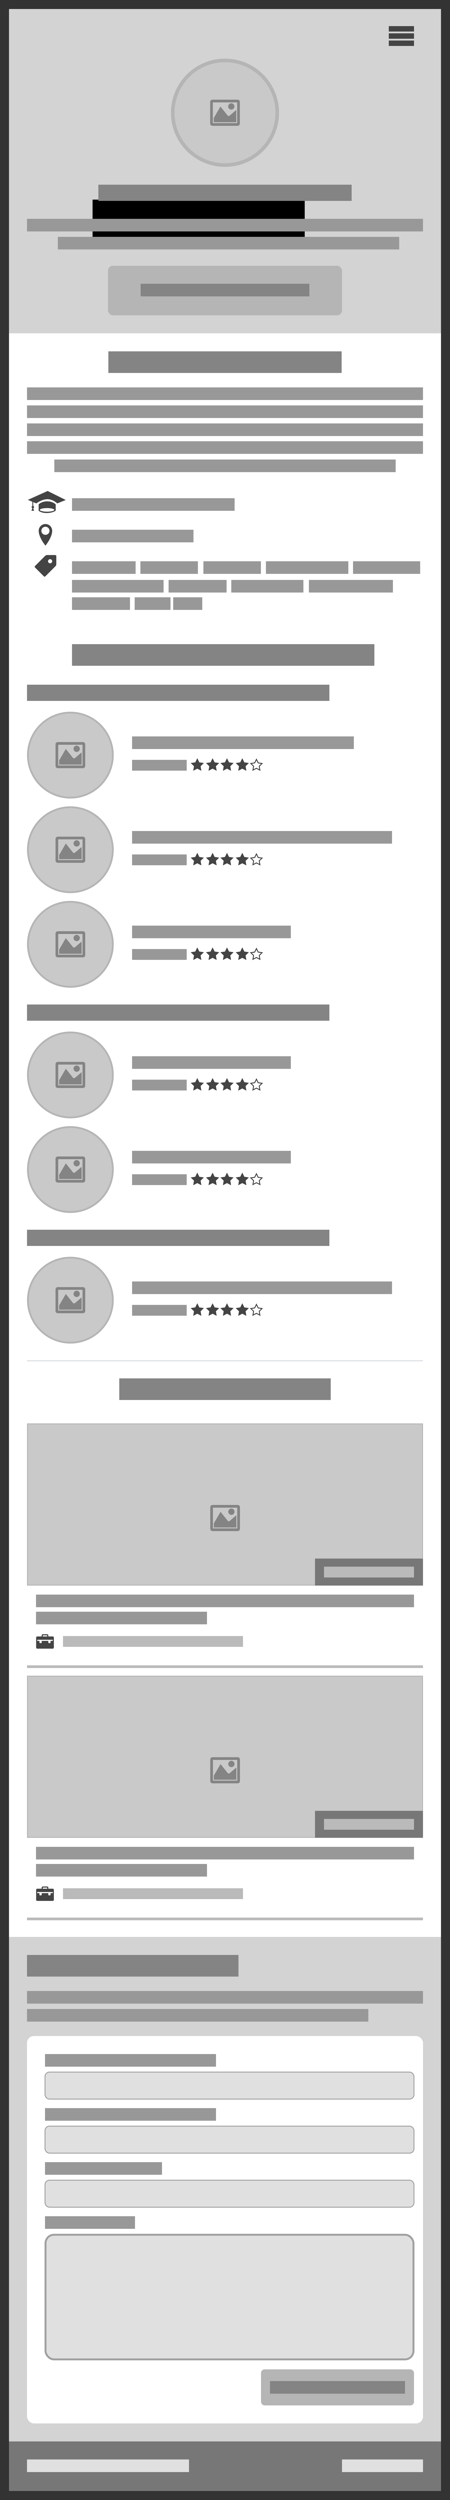 <?xml version="1.0" encoding="UTF-8" standalone="no"?>
<!-- Created with Inkscape (http://www.inkscape.org/) -->

<svg
   xmlns:dc="http://purl.org/dc/elements/1.1/"
   xmlns:cc="http://creativecommons.org/ns#"
   xmlns:rdf="http://www.w3.org/1999/02/22-rdf-syntax-ns#"
   xmlns:svg="http://www.w3.org/2000/svg"
   xmlns="http://www.w3.org/2000/svg"
   xmlns:sodipodi="http://sodipodi.sourceforge.net/DTD/sodipodi-0.dtd"
   xmlns:inkscape="http://www.inkscape.org/namespaces/inkscape"
   width="500"
   height="2775"
   viewBox="0 0 500 2775"
   id="svg2"
   version="1.1"
   inkscape:version="0.91pre4 r13712"
   sodipodi:docname="profile-mobile.svg">
  <rect x="0" y="0" width="500" height="2775" fill="#333333" stroke="none"/>
  <defs
     id="defs4" />
  <sodipodi:namedview
     id="base"
     pagecolor="#ababab"
     bordercolor="#666666"
     borderopacity="1.0"
     inkscape:pageopacity="1"
     inkscape:pageshadow="2"
     inkscape:zoom="0.7"
     inkscape:cx="316.91085"
     inkscape:cy="187.93918"
     inkscape:document-units="px"
     inkscape:current-layer="g4149"
     showgrid="true"
     showguides="true"
     inkscape:guide-bbox="true"
     inkscape:snap-grids="true"
     units="px"
     fit-margin-top="10"
     fit-margin-left="10"
     fit-margin-right="10"
     fit-margin-bottom="10"
     objecttolerance="10000"
     guidetolerance="10000"
     inkscape:window-width="1366"
     inkscape:window-height="705"
     inkscape:window-x="-8"
     inkscape:window-y="-8"
     inkscape:window-maximized="1"
     inkscape:snap-bbox="true"
     inkscape:bbox-paths="true"
     inkscape:bbox-nodes="true"
     inkscape:snap-bbox-edge-midpoints="true">
    <inkscape:grid
       type="xygrid"
       id="grid4138"
       originx="0"
       originy="705"
       dotted="true"
       snapvisiblegridlinesonly="true"
       visible="true"
       enabled="true" />
    <sodipodi:guide
       position="10,2765"
       orientation="1,0"
       id="guide4144" />
    <sodipodi:guide
       position="490,2765"
       orientation="1,0"
       id="guide4148" />
    <sodipodi:guide
       position="30,2005"
       orientation="1,0"
       id="guide4812" />
    <sodipodi:guide
       position="470,1991.012"
       orientation="1,0"
       id="guide4814" />
  </sodipodi:namedview>
  <g
     inkscape:label="Capa 1"
     inkscape:groupmode="layer"
     id="layer1"
     transform="translate(8,2.626)">
    <rect
       style="fill:#ffffff;fill-opacity:1;fill-rule:evenodd;stroke:#323232;stroke-width:0;stroke-linecap:butt;stroke-linejoin:miter;stroke-miterlimit:4;stroke-dasharray:none;stroke-opacity:1"
       id="rect3336"
       width="480"
       height="1780"
       x="2"
       y="367.374" />
    <rect
       style="fill:#d3d3d3;fill-opacity:1;stroke:none;stroke-width:0;stroke-miterlimit:4;stroke-dasharray:none;stroke-opacity:1"
       id="rect4150"
       width="480"
       height="360"
       x="2"
       y="-367.374"
       transform="scale(1,-1)" />
    <flowRoot
       xml:space="preserve"
       id="flowRoot4163"
       style="font-style:normal;font-weight:normal;font-size:40px;line-height:125%;font-family:sans-serif;letter-spacing:0px;word-spacing:0px;fill:#000000;fill-opacity:1;stroke:none;stroke-width:1px;stroke-linecap:butt;stroke-linejoin:miter;stroke-opacity:1"
       transform="translate(-8,-7.895)"><flowRegion
         id="flowRegion4165"><rect
           id="rect4167"
           width="235.714"
           height="51.429"
           x="102.857"
           y="226.84" /></flowRegion><flowPara
         id="flowPara4169" /></flowRoot>    <g
       id="g4836">
      <circle
         r="58.054"
         cy="122.526"
         cx="242"
         id="path4161"
         style="fill:#c9c9c9;fill-opacity:1;stroke:#b5b5b5;stroke-width:4;stroke-miterlimit:4;stroke-dasharray:none;stroke-opacity:1" />
      <g
         style="fill:#848484;fill-opacity:1;stroke:#848484;stroke-opacity:1"
         id="g3356"
         transform="translate(226,106.526)">
        <path
           id="path4"
           d="M 29.996,4 C 29.997,4.001 29.999,4.002 30,4.004 l 0,23.993 C 29.999,27.998 29.998,28 29.996,28.001 l -27.993,0 C 2.002,28 2,27.999 1.999,27.997 l 0,-23.993 C 2,4.003 2.001,4.001 2.003,4 L 29.996,4 Z M 30,2 2,2 C 0.9,2 0,2.9 0,4 l 0,24 c 0,1.1 0.9,2 2,2 l 28,0 c 1.1,0 2,-0.9 2,-2 L 32,4 C 32,2.9 31.1,2 30,2 l 0,0 z"
           inkscape:connector-curvature="0"
           style="fill:#848484;fill-opacity:1;stroke:#848484;stroke-opacity:1" />
        <path
           id="path6"
           d="m 26,9 c 0,1.657 -1.343,3 -3,3 -1.657,0 -3,-1.343 -3,-3 0,-1.657 1.343,-3 3,-3 1.657,0 3,1.343 3,3 z"
           inkscape:connector-curvature="0"
           style="fill:#848484;fill-opacity:1;stroke:#848484;stroke-opacity:1" />
        <path
           id="path8"
           d="m 28,26 -24,0 0,-4 7,-12 8,10 2,0 7,-6 z"
           inkscape:connector-curvature="0"
           style="fill:#848484;fill-opacity:1;stroke:#848484;stroke-opacity:1" />
      </g>
    </g>
    <rect
       style="fill:#848484;fill-opacity:1;stroke:none;stroke-width:0;stroke-miterlimit:4;stroke-dasharray:none;stroke-opacity:1"
       id="rect4189"
       width="281.429"
       height="18"
       x="101.286"
       y="202.373" />
    <g
       id="g4281"
       transform="matrix(1,0,0,1,-0.054,16)">
      <rect
         y="224.271"
         x="22.053"
         height="14"
         width="439.973"
         id="rect4189-0"
         style="fill:#989898;fill-opacity:1;stroke:none;stroke-width:0;stroke-miterlimit:4;stroke-dasharray:none;stroke-opacity:1" />
      <rect
         y="244.271"
         x="56.338"
         height="14"
         width="379.259"
         id="rect4189-0-4"
         style="fill:#989898;fill-opacity:1;stroke:none;stroke-width:0;stroke-miterlimit:4;stroke-dasharray:none;stroke-opacity:1" />
    </g>
    <rect
       style="fill:#b5b5b5;fill-opacity:1;stroke:none;stroke-width:0;stroke-miterlimit:4;stroke-dasharray:none;stroke-opacity:1"
       id="rect4223"
       width="260"
       height="55"
       x="112"
       y="292.374"
       ry="5.5" />
    <path
       inkscape:connector-curvature="0"
       style="fill:#444444"
       d="m 424,26.374 28,0 0,6 -28,0 z m 0,8 28,0 0,6 -28,0 z m 0,8 28,0 0,6 -28,0 z"
       id="path4-2" />
    <rect
       style="fill:#848484;fill-opacity:1;stroke:none;stroke-width:0;stroke-miterlimit:4;stroke-dasharray:none;stroke-opacity:1"
       id="rect4189-9"
       width="187.465"
       height="14"
       x="148.268"
       y="312.35" />
    <rect
       style="fill:#848484;fill-opacity:1;stroke:none;stroke-width:0;stroke-miterlimit:4;stroke-dasharray:none;stroke-opacity:1"
       id="rect4189-4"
       width="259.205"
       height="24"
       x="112.397"
       y="387.374" />
    <g
       id="g4390"
       transform="translate(-3.8181836e-6,-20.093)">
      <g
         transform="translate(-0.039,223.196)"
         id="g4281-8">
        <rect
           style="fill:#989898;fill-opacity:1;stroke:none;stroke-width:0;stroke-miterlimit:4;stroke-dasharray:none;stroke-opacity:1"
           id="rect4189-0-48"
           width="439.973"
           height="14"
           x="22.053"
           y="224.271" />
        <rect
           style="fill:#989898;fill-opacity:1;stroke:none;stroke-width:0;stroke-miterlimit:4;stroke-dasharray:none;stroke-opacity:1"
           id="rect4189-0-48-6"
           width="439.973"
           height="14"
           x="22.053"
           y="244.271" />
        <rect
           style="fill:#989898;fill-opacity:1;stroke:none;stroke-width:0;stroke-miterlimit:4;stroke-dasharray:none;stroke-opacity:1"
           id="rect4189-0-48-6-9"
           width="439.973"
           height="14"
           x="22.053"
           y="264.271" />
        <rect
           style="fill:#989898;fill-opacity:1;stroke:none;stroke-width:0;stroke-miterlimit:4;stroke-dasharray:none;stroke-opacity:1"
           id="rect4189-0-48-6-9-6"
           width="439.973"
           height="14"
           x="22.053"
           y="284.057" />
      </g>
      <rect
         style="fill:#989898;fill-opacity:1;stroke:none;stroke-width:0;stroke-miterlimit:4;stroke-dasharray:none;stroke-opacity:1"
         id="rect4189-0-4-1"
         width="379.259"
         height="14"
         x="52.371"
         y="527.534" />
    </g>
    <path
       inkscape:connector-curvature="0"
       style="fill:#444444"
       d="m 55.577,556.167 c 0,0 -4.592,-4.682 -10.92,-4.682 -6.183,0 -12.295,4.682 -12.295,4.682 l -3.433,-1.433 0,4.204 c 0.541,0.184 0.937,0.682 0.937,1.285 0,0.609 -0.404,1.108 -0.953,1.288 l 1.015,2.831 -2.996,0 1.024,-2.855 c -0.492,-0.209 -0.836,-0.695 -0.836,-1.264 0,-0.557 0.334,-1.031 0.811,-1.247 l 0,-4.659 -4.993,-2.082 21.969,-9.861 20.156,9.985 -9.486,3.808 z m -11.17,-2.31 c 6.366,0 9.486,3.37 9.486,3.37 l 0,6.99 c 0,0 -3.245,2.621 -9.985,2.621 -6.74,0 -8.987,-2.621 -8.987,-2.621 l 0,-6.99 c 0,0 3.12,-3.37 9.486,-3.37 z m -0.125,11.483 c 4.412,0 7.989,-0.895 7.989,-1.997 0,-1.102 -3.577,-1.997 -7.989,-1.997 -4.412,0 -7.988,0.895 -7.988,1.997 0,1.102 3.576,1.997 7.988,1.997 z"
       id="path4-3" />
    <rect
       style="fill:#989898;fill-opacity:1;stroke:none;stroke-width:0;stroke-miterlimit:4;stroke-dasharray:none;stroke-opacity:1"
       id="rect4189-0-4-1-7"
       width="180.687"
       height="14"
       x="72"
       y="550.374" />
    <path
       inkscape:connector-curvature="0"
       style="fill:#444444"
       d="m 42.486,579.045 c -4.142,0 -7.5,3.358 -7.5,7.5 0,7.5 7.5,16.5 7.5,16.5 0,0 7.5,-9 7.5,-16.5 0,-4.142 -3.358,-7.5 -7.5,-7.5 z m 0,12 c -2.486,0 -4.5,-2.014 -4.5,-4.5 0,-2.486 2.014,-4.5 4.5,-4.5 2.486,0 4.5,2.014 4.5,4.5 0,2.486 -2.014,4.5 -4.5,4.5 z"
       id="path4-4" />
    <rect
       style="fill:#989898;fill-opacity:1;stroke:none;stroke-width:0;stroke-miterlimit:4;stroke-dasharray:none;stroke-opacity:1"
       id="rect4189-0-4-1-7-3"
       width="134.973"
       height="14"
       x="72"
       y="585.374" />
    <path
       inkscape:connector-curvature="0"
       style="fill:#444444"
       d="m 53.413,613.463 -9.179,0 c -0.631,0 -1.512,0.365 -1.959,0.812 l -11.381,11.381 c -0.446,0.446 -0.446,1.176 0,1.622 l 9.851,9.851 c 0.446,0.446 1.176,0.446 1.622,0 l 11.381,-11.381 c 0.446,-0.446 0.812,-1.328 0.812,-1.959 l 0,-9.179 c 0,-0.631 -0.516,-1.147 -1.147,-1.147 z m -5.737,9.179 c -1.267,0 -2.295,-1.027 -2.295,-2.295 0,-1.267 1.027,-2.295 2.295,-2.295 1.267,0 2.295,1.027 2.295,2.295 0,1.267 -1.027,2.295 -2.295,2.295 z"
       id="path4-6" />
    <rect
       style="fill:#989898;fill-opacity:1;stroke:none;stroke-width:0;stroke-miterlimit:4;stroke-dasharray:none;stroke-opacity:1"
       id="rect4189-0-4-1-7-3-5"
       width="70.687"
       height="14"
       x="72"
       y="620.374" />
    <rect
       style="fill:#989898;fill-opacity:1;stroke:none;stroke-width:0;stroke-miterlimit:4;stroke-dasharray:none;stroke-opacity:1"
       id="rect4189-0-4-1-7-3-5-6"
       width="63.902"
       height="14"
       x="148"
       y="620.374" />
    <rect
       style="fill:#989898;fill-opacity:1;stroke:none;stroke-width:0;stroke-miterlimit:4;stroke-dasharray:none;stroke-opacity:1"
       id="rect4189-0-4-1-7-3-5-6-5"
       width="63.902"
       height="14"
       x="218"
       y="620.374" />
    <rect
       style="fill:#989898;fill-opacity:1;stroke:none;stroke-width:0;stroke-miterlimit:4;stroke-dasharray:none;stroke-opacity:1"
       id="rect4189-0-4-1-7-3-5-6-5-2"
       width="91.58"
       height="14"
       x="287.464"
       y="620.374" />
    <rect
       style="fill:#989898;fill-opacity:1;stroke:none;stroke-width:0;stroke-miterlimit:4;stroke-dasharray:none;stroke-opacity:1"
       id="rect4189-0-4-1-7-3-5-6-5-2-4"
       width="74.616"
       height="14"
       x="384.25"
       y="620.374" />
    <rect
       style="fill:#989898;fill-opacity:1;stroke:none;stroke-width:0;stroke-miterlimit:4;stroke-dasharray:none;stroke-opacity:1"
       id="rect4189-0-4-1-7-3-5-2"
       width="101.759"
       height="14"
       x="72"
       y="641.089" />
    <rect
       style="fill:#989898;fill-opacity:1;stroke:none;stroke-width:0;stroke-miterlimit:4;stroke-dasharray:none;stroke-opacity:1"
       id="rect4189-0-4-1-7-3-5-2-2"
       width="64.437"
       height="14"
       x="179.321"
       y="641.089" />
    <rect
       style="fill:#989898;fill-opacity:1;stroke:none;stroke-width:0;stroke-miterlimit:4;stroke-dasharray:none;stroke-opacity:1"
       id="rect4189-0-4-1-7-3-5-2-2-8"
       width="80.152"
       height="14"
       x="248.964"
       y="641.089" />
    <rect
       style="fill:#989898;fill-opacity:1;stroke:none;stroke-width:0;stroke-miterlimit:4;stroke-dasharray:none;stroke-opacity:1"
       id="rect4189-0-4-1-7-3-5-2-2-8-4"
       width="93.366"
       height="14"
       x="335.214"
       y="641.089" />
    <rect
       style="fill:#989898;fill-opacity:1;stroke:none;stroke-width:0;stroke-miterlimit:4;stroke-dasharray:none;stroke-opacity:1"
       id="rect4189-0-4-1-7-3-5-2-2-8-4-6"
       width="32.294"
       height="14"
       x="184.437"
       y="660.374" />
    <rect
       style="fill:#989898;fill-opacity:1;stroke:none;stroke-width:0;stroke-miterlimit:4;stroke-dasharray:none;stroke-opacity:1"
       id="rect4189-0-4-1-7-3-5-2-2-4"
       width="64.437"
       height="14"
       x="72"
       y="660.374" />
    <rect
       style="fill:#989898;fill-opacity:1;stroke:none;stroke-width:0;stroke-miterlimit:4;stroke-dasharray:none;stroke-opacity:1"
       id="rect4189-0-4-1-7-3-5-2-2-4-9"
       width="39.815"
       height="14"
       x="141.622"
       y="660.374" />
    <rect
       style="fill:#848484;fill-opacity:1;stroke:none;stroke-width:0;stroke-miterlimit:4;stroke-dasharray:none;stroke-opacity:1"
       id="rect4189-4-0"
       width="335.977"
       height="24"
       x="72"
       y="712.374" />
    <rect
       style="fill:#848484;fill-opacity:1;stroke:none;stroke-width:0;stroke-miterlimit:4;stroke-dasharray:none;stroke-opacity:1"
       id="rect4189-4-0-9"
       width="335.977"
       height="18"
       x="22"
       y="757.374" />
    <g
       id="g5044"
       transform="translate(-0.759,-18.018)">
      <g
         transform="translate(-20,-40)"
         id="g4878">
        <circle
           style="fill:#c9c9c9;fill-opacity:1;stroke:#b5b5b5;stroke-width:2;stroke-miterlimit:4;stroke-dasharray:none;stroke-opacity:1"
           id="path4161-6"
           cx="90.946"
           cy="893.58"
           r="47.187" />
        <g
           transform="translate(74.946,877.58)"
           id="g3356-9"
           style="fill:#848484;fill-opacity:1;stroke:#848484;stroke-opacity:1">
          <path
             style="fill:#848484;fill-opacity:1;stroke:#848484;stroke-opacity:1"
             inkscape:connector-curvature="0"
             d="M 29.996,4 C 29.997,4.001 29.999,4.002 30,4.004 l 0,23.993 C 29.999,27.998 29.998,28 29.996,28.001 l -27.993,0 C 2.002,28 2,27.999 1.999,27.997 l 0,-23.993 C 2,4.003 2.001,4.001 2.003,4 L 29.996,4 Z M 30,2 2,2 C 0.9,2 0,2.9 0,4 l 0,24 c 0,1.1 0.9,2 2,2 l 28,0 c 1.1,0 2,-0.9 2,-2 L 32,4 C 32,2.9 31.1,2 30,2 l 0,0 z"
             id="path4-43" />
          <path
             style="fill:#848484;fill-opacity:1;stroke:#848484;stroke-opacity:1"
             inkscape:connector-curvature="0"
             d="m 26,9 c 0,1.657 -1.343,3 -3,3 -1.657,0 -3,-1.343 -3,-3 0,-1.657 1.343,-3 3,-3 1.657,0 3,1.343 3,3 z"
             id="path6-0" />
          <path
             style="fill:#848484;fill-opacity:1;stroke:#848484;stroke-opacity:1"
             inkscape:connector-curvature="0"
             d="m 28,26 -24,0 0,-4 7,-12 8,10 2,0 7,-6 z"
             id="path8-6" />
        </g>
      </g>
      <rect
         y="832.82"
         x="139.513"
         height="14"
         width="246.402"
         id="rect4189-0-4-1-75"
         style="fill:#989898;fill-opacity:1;stroke:none;stroke-width:0;stroke-miterlimit:4;stroke-dasharray:none;stroke-opacity:1" />
      <rect
         y="858.82"
         x="139.513"
         height="12"
         width="60.687"
         id="rect4189-0-4-1-75-9"
         style="fill:#989898;fill-opacity:1;stroke:none;stroke-width:0;stroke-miterlimit:4;stroke-dasharray:none;stroke-opacity:1" />
      <path
         id="path4-0"
         d="m 219.324,862.347 -5.079,-0.739 -2.271,-4.608 -2.271,4.608 -5.079,0.739 3.675,3.587 -0.868,5.065 4.543,-2.392 4.543,2.392 -0.868,-5.065 3.675,-3.587 z"
         style="fill:#444444"
         inkscape:connector-curvature="0" />
      <path
         id="path4-61"
         d="m 285.022,862.494 -5.079,-0.739 -2.271,-4.608 -2.271,4.608 -5.079,0.739 3.675,3.587 -0.868,5.065 4.543,-2.392 4.543,2.392 -0.868,-5.065 3.675,-3.587 z m -7.35,5.124 -3.208,1.689 0.613,-3.577 -2.595,-2.533 3.587,-0.522 1.604,-3.255 1.604,3.255 3.586,0.522 -2.595,2.533 0.613,3.577 -3.208,-1.689 z"
         style="fill:#444444"
         inkscape:connector-curvature="0" />
      <path
         id="path4-0-0"
         d="m 236.324,862.347 -5.079,-0.739 -2.271,-4.608 -2.271,4.608 -5.079,0.739 3.675,3.587 -0.868,5.065 4.543,-2.392 4.543,2.392 -0.868,-5.065 3.675,-3.587 z"
         style="fill:#444444"
         inkscape:connector-curvature="0" />
      <path
         id="path4-0-0-9"
         d="m 252.324,862.347 -5.079,-0.739 -2.271,-4.608 -2.271,4.608 -5.079,0.739 3.675,3.587 -0.868,5.065 4.543,-2.392 4.543,2.392 -0.868,-5.065 3.675,-3.587 z"
         style="fill:#444444"
         inkscape:connector-curvature="0" />
      <path
         id="path4-0-0-9-1"
         d="m 269.324,862.347 -5.079,-0.739 -2.271,-4.608 -2.271,4.608 -5.079,0.739 3.675,3.587 -0.868,5.065 4.543,-2.392 4.543,2.392 -0.868,-5.065 3.675,-3.587 z"
         style="fill:#444444"
         inkscape:connector-curvature="0" />
    </g>
    <g
       transform="translate(-0.759,86.993)"
       id="g5044-9">
      <g
         transform="translate(-20,-40)"
         id="g4878-7">
        <circle
           style="fill:#c9c9c9;fill-opacity:1;stroke:#b5b5b5;stroke-width:2;stroke-miterlimit:4;stroke-dasharray:none;stroke-opacity:1"
           id="path4161-6-8"
           cx="90.946"
           cy="893.58"
           r="47.187" />
        <g
           transform="translate(74.946,877.58)"
           id="g3356-9-1"
           style="fill:#848484;fill-opacity:1;stroke:#848484;stroke-opacity:1">
          <path
             style="fill:#848484;fill-opacity:1;stroke:#848484;stroke-opacity:1"
             inkscape:connector-curvature="0"
             d="M 29.996,4 C 29.997,4.001 29.999,4.002 30,4.004 l 0,23.993 C 29.999,27.998 29.998,28 29.996,28.001 l -27.993,0 C 2.002,28 2,27.999 1.999,27.997 l 0,-23.993 C 2,4.003 2.001,4.001 2.003,4 L 29.996,4 Z M 30,2 2,2 C 0.9,2 0,2.9 0,4 l 0,24 c 0,1.1 0.9,2 2,2 l 28,0 c 1.1,0 2,-0.9 2,-2 L 32,4 C 32,2.9 31.1,2 30,2 l 0,0 z"
             id="path4-43-1" />
          <path
             style="fill:#848484;fill-opacity:1;stroke:#848484;stroke-opacity:1"
             inkscape:connector-curvature="0"
             d="m 26,9 c 0,1.657 -1.343,3 -3,3 -1.657,0 -3,-1.343 -3,-3 0,-1.657 1.343,-3 3,-3 1.657,0 3,1.343 3,3 z"
             id="path6-0-8" />
          <path
             style="fill:#848484;fill-opacity:1;stroke:#848484;stroke-opacity:1"
             inkscape:connector-curvature="0"
             d="m 28,26 -24,0 0,-4 7,-12 8,10 2,0 7,-6 z"
             id="path8-6-8" />
        </g>
      </g>
      <rect
         y="832.82"
         x="139.513"
         height="14"
         width="288.828"
         id="rect4189-0-4-1-75-3"
         style="fill:#989898;fill-opacity:1;stroke:none;stroke-width:0;stroke-miterlimit:4;stroke-dasharray:none;stroke-opacity:1" />
      <rect
         y="858.82"
         x="139.513"
         height="12"
         width="60.687"
         id="rect4189-0-4-1-75-9-3"
         style="fill:#989898;fill-opacity:1;stroke:none;stroke-width:0;stroke-miterlimit:4;stroke-dasharray:none;stroke-opacity:1" />
      <path
         id="path4-0-5"
         d="m 219.324,862.347 -5.079,-0.739 -2.271,-4.608 -2.271,4.608 -5.079,0.739 3.675,3.587 -0.868,5.065 4.543,-2.392 4.543,2.392 -0.868,-5.065 3.675,-3.587 z"
         style="fill:#444444"
         inkscape:connector-curvature="0" />
      <path
         id="path4-61-6"
         d="m 285.022,862.494 -5.079,-0.739 -2.271,-4.608 -2.271,4.608 -5.079,0.739 3.675,3.587 -0.868,5.065 4.543,-2.392 4.543,2.392 -0.868,-5.065 3.675,-3.587 z m -7.35,5.124 -3.208,1.689 0.613,-3.577 -2.595,-2.533 3.587,-0.522 1.604,-3.255 1.604,3.255 3.586,0.522 -2.595,2.533 0.613,3.577 -3.208,-1.689 z"
         style="fill:#444444"
         inkscape:connector-curvature="0" />
      <path
         id="path4-0-0-0"
         d="m 236.324,862.347 -5.079,-0.739 -2.271,-4.608 -2.271,4.608 -5.079,0.739 3.675,3.587 -0.868,5.065 4.543,-2.392 4.543,2.392 -0.868,-5.065 3.675,-3.587 z"
         style="fill:#444444"
         inkscape:connector-curvature="0" />
      <path
         id="path4-0-0-9-2"
         d="m 252.324,862.347 -5.079,-0.739 -2.271,-4.608 -2.271,4.608 -5.079,0.739 3.675,3.587 -0.868,5.065 4.543,-2.392 4.543,2.392 -0.868,-5.065 3.675,-3.587 z"
         style="fill:#444444"
         inkscape:connector-curvature="0" />
      <path
         id="path4-0-0-9-1-4"
         d="m 269.324,862.347 -5.079,-0.739 -2.271,-4.608 -2.271,4.608 -5.079,0.739 3.675,3.587 -0.868,5.065 4.543,-2.392 4.543,2.392 -0.868,-5.065 3.675,-3.587 z"
         style="fill:#444444"
         inkscape:connector-curvature="0" />
    </g>
    <g
       transform="translate(-0.759,191.993)"
       id="g5044-3">
      <g
         transform="translate(-20,-40)"
         id="g4878-2">
        <circle
           style="fill:#c9c9c9;fill-opacity:1;stroke:#b5b5b5;stroke-width:2;stroke-miterlimit:4;stroke-dasharray:none;stroke-opacity:1"
           id="path4161-6-1"
           cx="90.946"
           cy="893.58"
           r="47.187" />
        <g
           transform="translate(74.946,877.58)"
           id="g3356-9-4"
           style="fill:#848484;fill-opacity:1;stroke:#848484;stroke-opacity:1">
          <path
             style="fill:#848484;fill-opacity:1;stroke:#848484;stroke-opacity:1"
             inkscape:connector-curvature="0"
             d="M 29.996,4 C 29.997,4.001 29.999,4.002 30,4.004 l 0,23.993 C 29.999,27.998 29.998,28 29.996,28.001 l -27.993,0 C 2.002,28 2,27.999 1.999,27.997 l 0,-23.993 C 2,4.003 2.001,4.001 2.003,4 L 29.996,4 Z M 30,2 2,2 C 0.9,2 0,2.9 0,4 l 0,24 c 0,1.1 0.9,2 2,2 l 28,0 c 1.1,0 2,-0.9 2,-2 L 32,4 C 32,2.9 31.1,2 30,2 l 0,0 z"
             id="path4-43-4" />
          <path
             style="fill:#848484;fill-opacity:1;stroke:#848484;stroke-opacity:1"
             inkscape:connector-curvature="0"
             d="m 26,9 c 0,1.657 -1.343,3 -3,3 -1.657,0 -3,-1.343 -3,-3 0,-1.657 1.343,-3 3,-3 1.657,0 3,1.343 3,3 z"
             id="path6-0-0" />
          <path
             style="fill:#848484;fill-opacity:1;stroke:#848484;stroke-opacity:1"
             inkscape:connector-curvature="0"
             d="m 28,26 -24,0 0,-4 7,-12 8,10 2,0 7,-6 z"
             id="path8-6-3" />
        </g>
      </g>
      <rect
         y="832.82"
         x="139.513"
         height="14"
         width="176.402"
         id="rect4189-0-4-1-75-1"
         style="fill:#989898;fill-opacity:1;stroke:none;stroke-width:0;stroke-miterlimit:4;stroke-dasharray:none;stroke-opacity:1" />
      <rect
         y="858.82"
         x="139.513"
         height="12"
         width="60.687"
         id="rect4189-0-4-1-75-9-5"
         style="fill:#989898;fill-opacity:1;stroke:none;stroke-width:0;stroke-miterlimit:4;stroke-dasharray:none;stroke-opacity:1" />
      <path
         id="path4-0-4"
         d="m 219.324,862.347 -5.079,-0.739 -2.271,-4.608 -2.271,4.608 -5.079,0.739 3.675,3.587 -0.868,5.065 4.543,-2.392 4.543,2.392 -0.868,-5.065 3.675,-3.587 z"
         style="fill:#444444"
         inkscape:connector-curvature="0" />
      <path
         id="path4-61-8"
         d="m 285.022,862.494 -5.079,-0.739 -2.271,-4.608 -2.271,4.608 -5.079,0.739 3.675,3.587 -0.868,5.065 4.543,-2.392 4.543,2.392 -0.868,-5.065 3.675,-3.587 z m -7.35,5.124 -3.208,1.689 0.613,-3.577 -2.595,-2.533 3.587,-0.522 1.604,-3.255 1.604,3.255 3.586,0.522 -2.595,2.533 0.613,3.577 -3.208,-1.689 z"
         style="fill:#444444"
         inkscape:connector-curvature="0" />
      <path
         id="path4-0-0-98"
         d="m 236.324,862.347 -5.079,-0.739 -2.271,-4.608 -2.271,4.608 -5.079,0.739 3.675,3.587 -0.868,5.065 4.543,-2.392 4.543,2.392 -0.868,-5.065 3.675,-3.587 z"
         style="fill:#444444"
         inkscape:connector-curvature="0" />
      <path
         id="path4-0-0-9-7"
         d="m 252.324,862.347 -5.079,-0.739 -2.271,-4.608 -2.271,4.608 -5.079,0.739 3.675,3.587 -0.868,5.065 4.543,-2.392 4.543,2.392 -0.868,-5.065 3.675,-3.587 z"
         style="fill:#444444"
         inkscape:connector-curvature="0" />
      <path
         id="path4-0-0-9-1-0"
         d="m 269.324,862.347 -5.079,-0.739 -2.271,-4.608 -2.271,4.608 -5.079,0.739 3.675,3.587 -0.868,5.065 4.543,-2.392 4.543,2.392 -0.868,-5.065 3.675,-3.587 z"
         style="fill:#444444"
         inkscape:connector-curvature="0" />
    </g>
    <rect
       style="fill:#848484;fill-opacity:1;stroke:none;stroke-width:0;stroke-miterlimit:4;stroke-dasharray:none;stroke-opacity:1"
       id="rect4189-4-0-9-7"
       width="335.977"
       height="18"
       x="22"
       y="1112.374" />
    <g
       id="g5561"
       transform="translate(-0.759,-39.018)">
      <g
         id="g5545">
        <g
           transform="translate(-4.9804698e-8,376)"
           id="g5044-3-8">
          <g
             transform="translate(-20,-40)"
             id="g4878-2-4">
            <circle
               style="fill:#c9c9c9;fill-opacity:1;stroke:#b5b5b5;stroke-width:2;stroke-miterlimit:4;stroke-dasharray:none;stroke-opacity:1"
               id="path4161-6-1-9"
               cx="90.946"
               cy="893.58"
               r="47.187" />
            <g
               transform="translate(74.946,877.58)"
               id="g3356-9-4-4"
               style="fill:#848484;fill-opacity:1;stroke:#848484;stroke-opacity:1">
              <path
                 style="fill:#848484;fill-opacity:1;stroke:#848484;stroke-opacity:1"
                 inkscape:connector-curvature="0"
                 d="M 29.996,4 C 29.997,4.001 29.999,4.002 30,4.004 l 0,23.993 C 29.999,27.998 29.998,28 29.996,28.001 l -27.993,0 C 2.002,28 2,27.999 1.999,27.997 l 0,-23.993 C 2,4.003 2.001,4.001 2.003,4 L 29.996,4 Z M 30,2 2,2 C 0.9,2 0,2.9 0,4 l 0,24 c 0,1.1 0.9,2 2,2 l 28,0 c 1.1,0 2,-0.9 2,-2 L 32,4 C 32,2.9 31.1,2 30,2 l 0,0 z"
                 id="path4-43-4-6" />
              <path
                 style="fill:#848484;fill-opacity:1;stroke:#848484;stroke-opacity:1"
                 inkscape:connector-curvature="0"
                 d="m 26,9 c 0,1.657 -1.343,3 -3,3 -1.657,0 -3,-1.343 -3,-3 0,-1.657 1.343,-3 3,-3 1.657,0 3,1.343 3,3 z"
                 id="path6-0-0-5" />
              <path
                 style="fill:#848484;fill-opacity:1;stroke:#848484;stroke-opacity:1"
                 inkscape:connector-curvature="0"
                 d="m 28,26 -24,0 0,-4 7,-12 8,10 2,0 7,-6 z"
                 id="path8-6-3-1" />
            </g>
          </g>
          <rect
             y="832.82"
             x="139.513"
             height="14"
             width="176.402"
             id="rect4189-0-4-1-75-1-8"
             style="fill:#989898;fill-opacity:1;stroke:none;stroke-width:0;stroke-miterlimit:4;stroke-dasharray:none;stroke-opacity:1" />
          <rect
             y="858.82"
             x="139.513"
             height="12"
             width="60.687"
             id="rect4189-0-4-1-75-9-5-0"
             style="fill:#989898;fill-opacity:1;stroke:none;stroke-width:0;stroke-miterlimit:4;stroke-dasharray:none;stroke-opacity:1" />
          <path
             id="path4-0-4-4"
             d="m 219.324,862.347 -5.079,-0.739 -2.271,-4.608 -2.271,4.608 -5.079,0.739 3.675,3.587 -0.868,5.065 4.543,-2.392 4.543,2.392 -0.868,-5.065 3.675,-3.587 z"
             style="fill:#444444"
             inkscape:connector-curvature="0" />
          <path
             id="path4-61-8-1"
             d="m 285.022,862.494 -5.079,-0.739 -2.271,-4.608 -2.271,4.608 -5.079,0.739 3.675,3.587 -0.868,5.065 4.543,-2.392 4.543,2.392 -0.868,-5.065 3.675,-3.587 z m -7.35,5.124 -3.208,1.689 0.613,-3.577 -2.595,-2.533 3.587,-0.522 1.604,-3.255 1.604,3.255 3.586,0.522 -2.595,2.533 0.613,3.577 -3.208,-1.689 z"
             style="fill:#444444"
             inkscape:connector-curvature="0" />
          <path
             id="path4-0-0-98-0"
             d="m 236.324,862.347 -5.079,-0.739 -2.271,-4.608 -2.271,4.608 -5.079,0.739 3.675,3.587 -0.868,5.065 4.543,-2.392 4.543,2.392 -0.868,-5.065 3.675,-3.587 z"
             style="fill:#444444"
             inkscape:connector-curvature="0" />
          <path
             id="path4-0-0-9-7-2"
             d="m 252.324,862.347 -5.079,-0.739 -2.271,-4.608 -2.271,4.608 -5.079,0.739 3.675,3.587 -0.868,5.065 4.543,-2.392 4.543,2.392 -0.868,-5.065 3.675,-3.587 z"
             style="fill:#444444"
             inkscape:connector-curvature="0" />
          <path
             id="path4-0-0-9-1-0-4"
             d="m 269.324,862.347 -5.079,-0.739 -2.271,-4.608 -2.271,4.608 -5.079,0.739 3.675,3.587 -0.868,5.065 4.543,-2.392 4.543,2.392 -0.868,-5.065 3.675,-3.587 z"
             style="fill:#444444"
             inkscape:connector-curvature="0" />
        </g>
      </g>
    </g>
    <g
       transform="translate(-0.759,65.982)"
       id="g5561-5">
      <g
         id="g5545-0">
        <g
           transform="translate(-4.9804698e-8,376)"
           id="g5044-3-8-8">
          <g
             transform="translate(-20,-40)"
             id="g4878-2-4-2">
            <circle
               style="fill:#c9c9c9;fill-opacity:1;stroke:#b5b5b5;stroke-width:2;stroke-miterlimit:4;stroke-dasharray:none;stroke-opacity:1"
               id="path4161-6-1-9-9"
               cx="90.946"
               cy="893.58"
               r="47.187" />
            <g
               transform="translate(74.946,877.58)"
               id="g3356-9-4-4-9"
               style="fill:#848484;fill-opacity:1;stroke:#848484;stroke-opacity:1">
              <path
                 style="fill:#848484;fill-opacity:1;stroke:#848484;stroke-opacity:1"
                 inkscape:connector-curvature="0"
                 d="M 29.996,4 C 29.997,4.001 29.999,4.002 30,4.004 l 0,23.993 C 29.999,27.998 29.998,28 29.996,28.001 l -27.993,0 C 2.002,28 2,27.999 1.999,27.997 l 0,-23.993 C 2,4.003 2.001,4.001 2.003,4 L 29.996,4 Z M 30,2 2,2 C 0.9,2 0,2.9 0,4 l 0,24 c 0,1.1 0.9,2 2,2 l 28,0 c 1.1,0 2,-0.9 2,-2 L 32,4 C 32,2.9 31.1,2 30,2 l 0,0 z"
                 id="path4-43-4-6-0" />
              <path
                 style="fill:#848484;fill-opacity:1;stroke:#848484;stroke-opacity:1"
                 inkscape:connector-curvature="0"
                 d="m 26,9 c 0,1.657 -1.343,3 -3,3 -1.657,0 -3,-1.343 -3,-3 0,-1.657 1.343,-3 3,-3 1.657,0 3,1.343 3,3 z"
                 id="path6-0-0-5-1" />
              <path
                 style="fill:#848484;fill-opacity:1;stroke:#848484;stroke-opacity:1"
                 inkscape:connector-curvature="0"
                 d="m 28,26 -24,0 0,-4 7,-12 8,10 2,0 7,-6 z"
                 id="path8-6-3-1-1" />
            </g>
          </g>
          <rect
             y="832.82"
             x="139.513"
             height="14"
             width="176.402"
             id="rect4189-0-4-1-75-1-8-5"
             style="fill:#989898;fill-opacity:1;stroke:none;stroke-width:0;stroke-miterlimit:4;stroke-dasharray:none;stroke-opacity:1" />
          <rect
             y="858.82"
             x="139.513"
             height="12"
             width="60.687"
             id="rect4189-0-4-1-75-9-5-0-8"
             style="fill:#989898;fill-opacity:1;stroke:none;stroke-width:0;stroke-miterlimit:4;stroke-dasharray:none;stroke-opacity:1" />
          <path
             id="path4-0-4-4-1"
             d="m 219.324,862.347 -5.079,-0.739 -2.271,-4.608 -2.271,4.608 -5.079,0.739 3.675,3.587 -0.868,5.065 4.543,-2.392 4.543,2.392 -0.868,-5.065 3.675,-3.587 z"
             style="fill:#444444"
             inkscape:connector-curvature="0" />
          <path
             id="path4-61-8-1-6"
             d="m 285.022,862.494 -5.079,-0.739 -2.271,-4.608 -2.271,4.608 -5.079,0.739 3.675,3.587 -0.868,5.065 4.543,-2.392 4.543,2.392 -0.868,-5.065 3.675,-3.587 z m -7.35,5.124 -3.208,1.689 0.613,-3.577 -2.595,-2.533 3.587,-0.522 1.604,-3.255 1.604,3.255 3.586,0.522 -2.595,2.533 0.613,3.577 -3.208,-1.689 z"
             style="fill:#444444"
             inkscape:connector-curvature="0" />
          <path
             id="path4-0-0-98-0-8"
             d="m 236.324,862.347 -5.079,-0.739 -2.271,-4.608 -2.271,4.608 -5.079,0.739 3.675,3.587 -0.868,5.065 4.543,-2.392 4.543,2.392 -0.868,-5.065 3.675,-3.587 z"
             style="fill:#444444"
             inkscape:connector-curvature="0" />
          <path
             id="path4-0-0-9-7-2-3"
             d="m 252.324,862.347 -5.079,-0.739 -2.271,-4.608 -2.271,4.608 -5.079,0.739 3.675,3.587 -0.868,5.065 4.543,-2.392 4.543,2.392 -0.868,-5.065 3.675,-3.587 z"
             style="fill:#444444"
             inkscape:connector-curvature="0" />
          <path
             id="path4-0-0-9-1-0-4-5"
             d="m 269.324,862.347 -5.079,-0.739 -2.271,-4.608 -2.271,4.608 -5.079,0.739 3.675,3.587 -0.868,5.065 4.543,-2.392 4.543,2.392 -0.868,-5.065 3.675,-3.587 z"
             style="fill:#444444"
             inkscape:connector-curvature="0" />
        </g>
      </g>
    </g>
    <rect
       style="fill:#848484;fill-opacity:1;stroke:none;stroke-width:0;stroke-miterlimit:4;stroke-dasharray:none;stroke-opacity:1"
       id="rect4189-4-0-9-7-0"
       width="335.977"
       height="18"
       x="22"
       y="1362.374" />
    <g
       transform="translate(-0.759,586.982)"
       id="g5044-9-2">
      <g
         transform="translate(-20,-40)"
         id="g4878-7-9">
        <circle
           style="fill:#c9c9c9;fill-opacity:1;stroke:#b5b5b5;stroke-width:2;stroke-miterlimit:4;stroke-dasharray:none;stroke-opacity:1"
           id="path4161-6-8-2"
           cx="90.946"
           cy="893.58"
           r="47.187" />
        <g
           transform="translate(74.946,877.58)"
           id="g3356-9-1-0"
           style="fill:#848484;fill-opacity:1;stroke:#848484;stroke-opacity:1">
          <path
             style="fill:#848484;fill-opacity:1;stroke:#848484;stroke-opacity:1"
             inkscape:connector-curvature="0"
             d="M 29.996,4 C 29.997,4.001 29.999,4.002 30,4.004 l 0,23.993 C 29.999,27.998 29.998,28 29.996,28.001 l -27.993,0 C 2.002,28 2,27.999 1.999,27.997 l 0,-23.993 C 2,4.003 2.001,4.001 2.003,4 L 29.996,4 Z M 30,2 2,2 C 0.9,2 0,2.9 0,4 l 0,24 c 0,1.1 0.9,2 2,2 l 28,0 c 1.1,0 2,-0.9 2,-2 L 32,4 C 32,2.9 31.1,2 30,2 l 0,0 z"
             id="path4-43-1-8" />
          <path
             style="fill:#848484;fill-opacity:1;stroke:#848484;stroke-opacity:1"
             inkscape:connector-curvature="0"
             d="m 26,9 c 0,1.657 -1.343,3 -3,3 -1.657,0 -3,-1.343 -3,-3 0,-1.657 1.343,-3 3,-3 1.657,0 3,1.343 3,3 z"
             id="path6-0-8-6" />
          <path
             style="fill:#848484;fill-opacity:1;stroke:#848484;stroke-opacity:1"
             inkscape:connector-curvature="0"
             d="m 28,26 -24,0 0,-4 7,-12 8,10 2,0 7,-6 z"
             id="path8-6-8-6" />
        </g>
      </g>
      <rect
         y="832.82"
         x="139.513"
         height="14"
         width="288.828"
         id="rect4189-0-4-1-75-3-0"
         style="fill:#989898;fill-opacity:1;stroke:none;stroke-width:0;stroke-miterlimit:4;stroke-dasharray:none;stroke-opacity:1" />
      <rect
         y="858.82"
         x="139.513"
         height="12"
         width="60.687"
         id="rect4189-0-4-1-75-9-3-1"
         style="fill:#989898;fill-opacity:1;stroke:none;stroke-width:0;stroke-miterlimit:4;stroke-dasharray:none;stroke-opacity:1" />
      <path
         id="path4-0-5-7"
         d="m 219.324,862.347 -5.079,-0.739 -2.271,-4.608 -2.271,4.608 -5.079,0.739 3.675,3.587 -0.868,5.065 4.543,-2.392 4.543,2.392 -0.868,-5.065 3.675,-3.587 z"
         style="fill:#444444"
         inkscape:connector-curvature="0" />
      <path
         id="path4-61-6-4"
         d="m 285.022,862.494 -5.079,-0.739 -2.271,-4.608 -2.271,4.608 -5.079,0.739 3.675,3.587 -0.868,5.065 4.543,-2.392 4.543,2.392 -0.868,-5.065 3.675,-3.587 z m -7.35,5.124 -3.208,1.689 0.613,-3.577 -2.595,-2.533 3.587,-0.522 1.604,-3.255 1.604,3.255 3.586,0.522 -2.595,2.533 0.613,3.577 -3.208,-1.689 z"
         style="fill:#444444"
         inkscape:connector-curvature="0" />
      <path
         id="path4-0-0-0-6"
         d="m 236.324,862.347 -5.079,-0.739 -2.271,-4.608 -2.271,4.608 -5.079,0.739 3.675,3.587 -0.868,5.065 4.543,-2.392 4.543,2.392 -0.868,-5.065 3.675,-3.587 z"
         style="fill:#444444"
         inkscape:connector-curvature="0" />
      <path
         id="path4-0-0-9-2-9"
         d="m 252.324,862.347 -5.079,-0.739 -2.271,-4.608 -2.271,4.608 -5.079,0.739 3.675,3.587 -0.868,5.065 4.543,-2.392 4.543,2.392 -0.868,-5.065 3.675,-3.587 z"
         style="fill:#444444"
         inkscape:connector-curvature="0" />
      <path
         id="path4-0-0-9-1-4-4"
         d="m 269.324,862.347 -5.079,-0.739 -2.271,-4.608 -2.271,4.608 -5.079,0.739 3.675,3.587 -0.868,5.065 4.543,-2.392 4.543,2.392 -0.868,-5.065 3.675,-3.587 z"
         style="fill:#444444"
         inkscape:connector-curvature="0" />
    </g>
    <path
       style="fill:#bababa;fill-opacity:1;fill-rule:evenodd;stroke:#d4d9df;stroke-width:1px;stroke-linecap:butt;stroke-linejoin:miter;stroke-opacity:1"
       d="m 22,1507.874 440,0 0,0 0,0"
       id="path5757"
       inkscape:connector-curvature="0" />
    <rect
       style="fill:#848484;fill-opacity:1;stroke:none;stroke-width:0;stroke-miterlimit:4;stroke-dasharray:none;stroke-opacity:1"
       id="rect4189-4-0-7"
       width="234.962"
       height="24"
       x="124.519"
       y="1527.374" />
    <g
       transform="translate(2,1505.012)"
       id="g4149">
      <rect
         y="72.848"
         x="20.486"
         height="179.029"
         width="439.029"
         id="rect4157"
         style="fill:#c9c9c9;fill-opacity:1;stroke:#b5b5b5;stroke-width:0.971;stroke-miterlimit:4;stroke-dasharray:none;stroke-opacity:1" />
      <g
         style="fill:#848484;fill-opacity:1;stroke:#848484;stroke-opacity:1"
         id="g3356-9-1-0-5"
         transform="translate(224.11,161.362)">
        <path
           id="path4-43-1-8-0"
           d="M 29.996,4 C 29.997,4.001 29.999,4.002 30,4.004 l 0,23.993 C 29.999,27.998 29.998,28 29.996,28.001 l -27.993,0 C 2.002,28 2,27.999 1.999,27.997 l 0,-23.993 C 2,4.003 2.001,4.001 2.003,4 L 29.996,4 Z M 30,2 2,2 C 0.9,2 0,2.9 0,4 l 0,24 c 0,1.1 0.9,2 2,2 l 28,0 c 1.1,0 2,-0.9 2,-2 L 32,4 C 32,2.9 31.1,2 30,2 l 0,0 z"
           inkscape:connector-curvature="0"
           style="fill:#848484;fill-opacity:1;stroke:#848484;stroke-opacity:1" />
        <path
           id="path6-0-8-6-8"
           d="m 26,9 c 0,1.657 -1.343,3 -3,3 -1.657,0 -3,-1.343 -3,-3 0,-1.657 1.343,-3 3,-3 1.657,0 3,1.343 3,3 z"
           inkscape:connector-curvature="0"
           style="fill:#848484;fill-opacity:1;stroke:#848484;stroke-opacity:1" />
        <path
           id="path8-6-8-6-5"
           d="m 28,26 -24,0 0,-4 7,-12 8,10 2,0 7,-6 z"
           inkscape:connector-curvature="0"
           style="fill:#848484;fill-opacity:1;stroke:#848484;stroke-opacity:1" />
      </g>
      <rect
         style="fill:#989898;fill-opacity:1;stroke:none;stroke-width:0;stroke-miterlimit:4;stroke-dasharray:none;stroke-opacity:1"
         id="rect4189-0-4-1-75-1-8-7"
         width="420"
         height="14"
         x="30"
         y="262.362" />
      <rect
         style="fill:#989898;fill-opacity:1;stroke:none;stroke-width:0;stroke-miterlimit:4;stroke-dasharray:none;stroke-opacity:1"
         id="rect4189-0-4-1-75-1-8-4"
         width="190"
         height="14"
         x="30"
         y="281.362" />
      <path
         id="path4-31"
         d="m 48.619,308.824 -4.925,0 0,-1.231 c 0,-0.677 -0.554,-1.231 -1.231,-1.231 l -4.925,0 c -0.677,0 -1.231,0.554 -1.231,1.231 l 0,1.231 -4.925,0 c -0.677,0 -1.231,0.554 -1.231,1.231 l 0,11.077 c 0,0.677 0.554,1.231 1.231,1.231 l 17.238,0 c 0.677,0 1.231,-0.554 1.231,-1.231 l 0,-11.077 c 0,-0.677 -0.554,-1.231 -1.231,-1.231 z M 37.538,307.595 c 6.16e-4,-6.1e-4 0.001,-0.002 0.003,-0.002 l 4.921,0 c 6.16e-4,6.1e-4 0.002,0.001 0.003,0.002 l 0,1.228 -4.925,0 0,-1.228 z m 11.081,6.151 -2.462,0 0,1.846 c 0,0.338 -0.277,0.615 -0.616,0.615 l -1.231,0 c -0.339,0 -0.616,-0.277 -0.616,-0.615 l 0,-1.846 -7.388,0 0,1.846 c 0,0.338 -0.277,0.615 -0.616,0.615 l -1.231,0 c -0.339,0 -0.616,-0.277 -0.616,-0.615 l 0,-1.846 -2.462,0 0,-1.231 17.238,0 0,1.231 z"
         style="fill:#444444"
         inkscape:connector-curvature="0" />
      <rect
         style="fill:#bababa;fill-opacity:1;stroke:none;stroke-width:0;stroke-miterlimit:4;stroke-dasharray:none;stroke-opacity:1"
         id="rect4189-0-4-1-75-9-5-0-9"
         width="200"
         height="12"
         x="60"
         y="308.362" />
      <rect
         style="fill:#777777;fill-opacity:1;stroke:none;stroke-width:0;stroke-miterlimit:4;stroke-dasharray:none;stroke-opacity:1"
         id="rect4189-0-4-1-75-1-8-1"
         width="120"
         height="30"
         x="340"
         y="222.362" />
      <rect
         style="fill:#bababa;fill-opacity:1;stroke:none;stroke-width:0;stroke-miterlimit:4;stroke-dasharray:none;stroke-opacity:1"
         id="rect4189-0-4-1-75-9-5-0-8-1"
         width="100"
         height="12"
         x="350"
         y="231.362" />
      <path
         inkscape:connector-curvature="0"
         id="path4246"
         d="m 20,342.362 c 440,0 440,0 440,0"
         style="fill:none;fill-rule:evenodd;stroke:#bababa;stroke-width:3;stroke-linecap:butt;stroke-linejoin:miter;stroke-miterlimit:4;stroke-dasharray:none;stroke-opacity:1" />
    </g>
    <g
       transform="translate(2,1785.012)"
       id="g4149-0">
      <rect
         y="72.848"
         x="20.486"
         height="179.029"
         width="439.029"
         id="rect4157-6"
         style="fill:#c9c9c9;fill-opacity:1;stroke:#b5b5b5;stroke-width:0.971;stroke-miterlimit:4;stroke-dasharray:none;stroke-opacity:1" />
      <g
         style="fill:#848484;fill-opacity:1;stroke:#848484;stroke-opacity:1"
         id="g3356-9-1-0-5-6"
         transform="translate(224.11,161.362)">
        <path
           id="path4-43-1-8-0-5"
           d="M 29.996,4 C 29.997,4.001 29.999,4.002 30,4.004 l 0,23.993 C 29.999,27.998 29.998,28 29.996,28.001 l -27.993,0 C 2.002,28 2,27.999 1.999,27.997 l 0,-23.993 C 2,4.003 2.001,4.001 2.003,4 L 29.996,4 Z M 30,2 2,2 C 0.9,2 0,2.9 0,4 l 0,24 c 0,1.1 0.9,2 2,2 l 28,0 c 1.1,0 2,-0.9 2,-2 L 32,4 C 32,2.9 31.1,2 30,2 l 0,0 z"
           inkscape:connector-curvature="0"
           style="fill:#848484;fill-opacity:1;stroke:#848484;stroke-opacity:1" />
        <path
           id="path6-0-8-6-8-7"
           d="m 26,9 c 0,1.657 -1.343,3 -3,3 -1.657,0 -3,-1.343 -3,-3 0,-1.657 1.343,-3 3,-3 1.657,0 3,1.343 3,3 z"
           inkscape:connector-curvature="0"
           style="fill:#848484;fill-opacity:1;stroke:#848484;stroke-opacity:1" />
        <path
           id="path8-6-8-6-5-2"
           d="m 28,26 -24,0 0,-4 7,-12 8,10 2,0 7,-6 z"
           inkscape:connector-curvature="0"
           style="fill:#848484;fill-opacity:1;stroke:#848484;stroke-opacity:1" />
      </g>
      <rect
         style="fill:#989898;fill-opacity:1;stroke:none;stroke-width:0;stroke-miterlimit:4;stroke-dasharray:none;stroke-opacity:1"
         id="rect4189-0-4-1-75-1-8-7-5"
         width="420"
         height="14"
         x="30"
         y="262.362" />
      <rect
         style="fill:#989898;fill-opacity:1;stroke:none;stroke-width:0;stroke-miterlimit:4;stroke-dasharray:none;stroke-opacity:1"
         id="rect4189-0-4-1-75-1-8-4-0"
         width="190"
         height="14"
         x="30"
         y="281.362" />
      <path
         id="path4-31-6"
         d="m 48.619,308.824 -4.925,0 0,-1.231 c 0,-0.677 -0.554,-1.231 -1.231,-1.231 l -4.925,0 c -0.677,0 -1.231,0.554 -1.231,1.231 l 0,1.231 -4.925,0 c -0.677,0 -1.231,0.554 -1.231,1.231 l 0,11.077 c 0,0.677 0.554,1.231 1.231,1.231 l 17.238,0 c 0.677,0 1.231,-0.554 1.231,-1.231 l 0,-11.077 c 0,-0.677 -0.554,-1.231 -1.231,-1.231 z M 37.538,307.595 c 6.16e-4,-6.1e-4 0.001,-0.002 0.003,-0.002 l 4.921,0 c 6.16e-4,6.1e-4 0.002,0.001 0.003,0.002 l 0,1.228 -4.925,0 0,-1.228 z m 11.081,6.151 -2.462,0 0,1.846 c 0,0.338 -0.277,0.615 -0.616,0.615 l -1.231,0 c -0.339,0 -0.616,-0.277 -0.616,-0.615 l 0,-1.846 -7.388,0 0,1.846 c 0,0.338 -0.277,0.615 -0.616,0.615 l -1.231,0 c -0.339,0 -0.616,-0.277 -0.616,-0.615 l 0,-1.846 -2.462,0 0,-1.231 17.238,0 0,1.231 z"
         style="fill:#444444"
         inkscape:connector-curvature="0" />
      <rect
         style="fill:#bababa;fill-opacity:1;stroke:none;stroke-width:0;stroke-miterlimit:4;stroke-dasharray:none;stroke-opacity:1"
         id="rect4189-0-4-1-75-9-5-0-9-8"
         width="200"
         height="12"
         x="60"
         y="308.362" />
      <rect
         style="fill:#777777;fill-opacity:1;stroke:none;stroke-width:0;stroke-miterlimit:4;stroke-dasharray:none;stroke-opacity:1"
         id="rect4189-0-4-1-75-1-8-1-8"
         width="120"
         height="30"
         x="340"
         y="222.362" />
      <rect
         style="fill:#bababa;fill-opacity:1;stroke:none;stroke-width:0;stroke-miterlimit:4;stroke-dasharray:none;stroke-opacity:1"
         id="rect4189-0-4-1-75-9-5-0-8-1-7"
         width="100"
         height="12"
         x="350"
         y="231.362" />
      <path
         inkscape:connector-curvature="0"
         id="path4246-7"
         d="m 20,342.362 c 440,0 440,0 440,0"
         style="fill:none;fill-rule:evenodd;stroke:#bababa;stroke-width:3;stroke-linecap:butt;stroke-linejoin:miter;stroke-miterlimit:4;stroke-dasharray:none;stroke-opacity:1" />
    </g>
    <rect
       style="fill:#d3d3d3;fill-opacity:1;stroke:none;stroke-width:0;stroke-miterlimit:4;stroke-dasharray:none;stroke-opacity:1"
       id="rect4150-9"
       width="480"
       height="560"
       x="2"
       y="-2707.374"
       transform="scale(1,-1)" />
    <rect
       style="fill:#848484;fill-opacity:1;stroke:none;stroke-width:0;stroke-miterlimit:4;stroke-dasharray:none;stroke-opacity:1"
       id="rect4189-4-0-7-4"
       width="234.962"
       height="24"
       x="22"
       y="2167.374" />
    <g
       id="g4281-5"
       transform="matrix(1,0,0,1,-0.054,1983.103)">
      <rect
         y="224.271"
         x="22.053"
         height="14"
         width="439.973"
         id="rect4189-0-2"
         style="fill:#989898;fill-opacity:1;stroke:none;stroke-width:0;stroke-miterlimit:4;stroke-dasharray:none;stroke-opacity:1" />
      <rect
         y="244.271"
         x="22.053"
         height="14"
         width="379.259"
         id="rect4189-0-4-2"
         style="fill:#989898;fill-opacity:1;stroke:none;stroke-width:0;stroke-miterlimit:4;stroke-dasharray:none;stroke-opacity:1" />
    </g>
    <rect
       style="fill:#ffffff;fill-opacity:1;stroke:none;stroke-width:1;stroke-miterlimit:4;stroke-dasharray:none;stroke-opacity:1"
       id="rect4408"
       width="440"
       height="430"
       x="22"
       y="2257.374"
       ry="7.679" />
    <rect
       y="2277.374"
       x="42"
       height="14"
       width="190"
       id="rect4189-0-4-2-0"
       style="fill:#989898;fill-opacity:1;stroke:none;stroke-width:0;stroke-miterlimit:4;stroke-dasharray:none;stroke-opacity:1" />
    <rect
       y="2297.374"
       x="42"
       height="30"
       width="410"
       id="rect4189-0-4-2-0-3"
       style="fill:#e0e0e0;fill-opacity:1;stroke:#a0a0a0;stroke-width:1;stroke-miterlimit:4;stroke-dasharray:none;stroke-opacity:1"
       ry="5" />
    <rect
       y="2337.374"
       x="42"
       height="14"
       width="190"
       id="rect4189-0-4-2-0-9"
       style="fill:#989898;fill-opacity:1;stroke:none;stroke-width:0;stroke-miterlimit:4;stroke-dasharray:none;stroke-opacity:1" />
    <rect
       y="2357.374"
       x="42"
       height="30"
       width="410"
       id="rect4189-0-4-2-0-3-5"
       style="fill:#e0e0e0;fill-opacity:1;stroke:#a0a0a0;stroke-width:1;stroke-miterlimit:4;stroke-dasharray:none;stroke-opacity:1"
       ry="5" />
    <rect
       y="2397.374"
       x="42"
       height="14"
       width="130"
       id="rect4189-0-4-2-0-9-5"
       style="fill:#989898;fill-opacity:1;stroke:none;stroke-width:0;stroke-miterlimit:4;stroke-dasharray:none;stroke-opacity:1" />
    <rect
       y="2417.374"
       x="42"
       height="30"
       width="410"
       id="rect4189-0-4-2-0-3-5-9"
       style="fill:#e0e0e0;fill-opacity:1;stroke:#a0a0a0;stroke-width:1;stroke-miterlimit:4;stroke-dasharray:none;stroke-opacity:1"
       ry="5" />
    <rect
       y="2457.374"
       x="42"
       height="14"
       width="100"
       id="rect4189-0-4-2-0-9-0"
       style="fill:#989898;fill-opacity:1;stroke:none;stroke-width:0;stroke-miterlimit:4;stroke-dasharray:none;stroke-opacity:1" />
    <rect
       y="2477.947"
       x="42.572"
       height="138.355"
       width="408.855"
       id="rect4189-0-4-2-0-3-5-1"
       style="fill:#e0e0e0;fill-opacity:1;stroke:#a0a0a0;stroke-width:2.145;stroke-miterlimit:4;stroke-dasharray:none;stroke-opacity:1"
       ry="9.428" />
    <rect
       style="fill:#b5b5b5;fill-opacity:1;stroke:none;stroke-width:0;stroke-miterlimit:4;stroke-dasharray:none;stroke-opacity:1"
       id="rect4223-9"
       width="170"
       height="40"
       x="282"
       y="2627.374"
       ry="4" />
    <rect
       style="fill:#848484;fill-opacity:1;stroke:none;stroke-width:0;stroke-miterlimit:4;stroke-dasharray:none;stroke-opacity:1"
       id="rect4189-9-2"
       width="150"
       height="14"
       x="292"
       y="2640.374" />
    <rect
       style="fill:#777777;fill-opacity:1;stroke:none;stroke-width:1;stroke-miterlimit:4;stroke-dasharray:none;stroke-opacity:1"
       id="rect4522"
       width="480"
       height="55"
       x="2"
       y="2707.374" />
    <rect
       y="2727.374"
       x="22"
       height="14"
       width="180"
       id="rect4189-0-4-2-0-9-5-8"
       style="fill:#e0e0e0;fill-opacity:1;stroke:none;stroke-width:0;stroke-miterlimit:4;stroke-dasharray:none;stroke-opacity:1" />
    <rect
       y="2727.374"
       x="372"
       height="14"
       width="90"
       id="rect4189-0-4-2-0-9-5-8-7"
       style="fill:#e0e0e0;fill-opacity:1;stroke:none;stroke-width:0;stroke-miterlimit:4;stroke-dasharray:none;stroke-opacity:1" />
  </g>
</svg>
